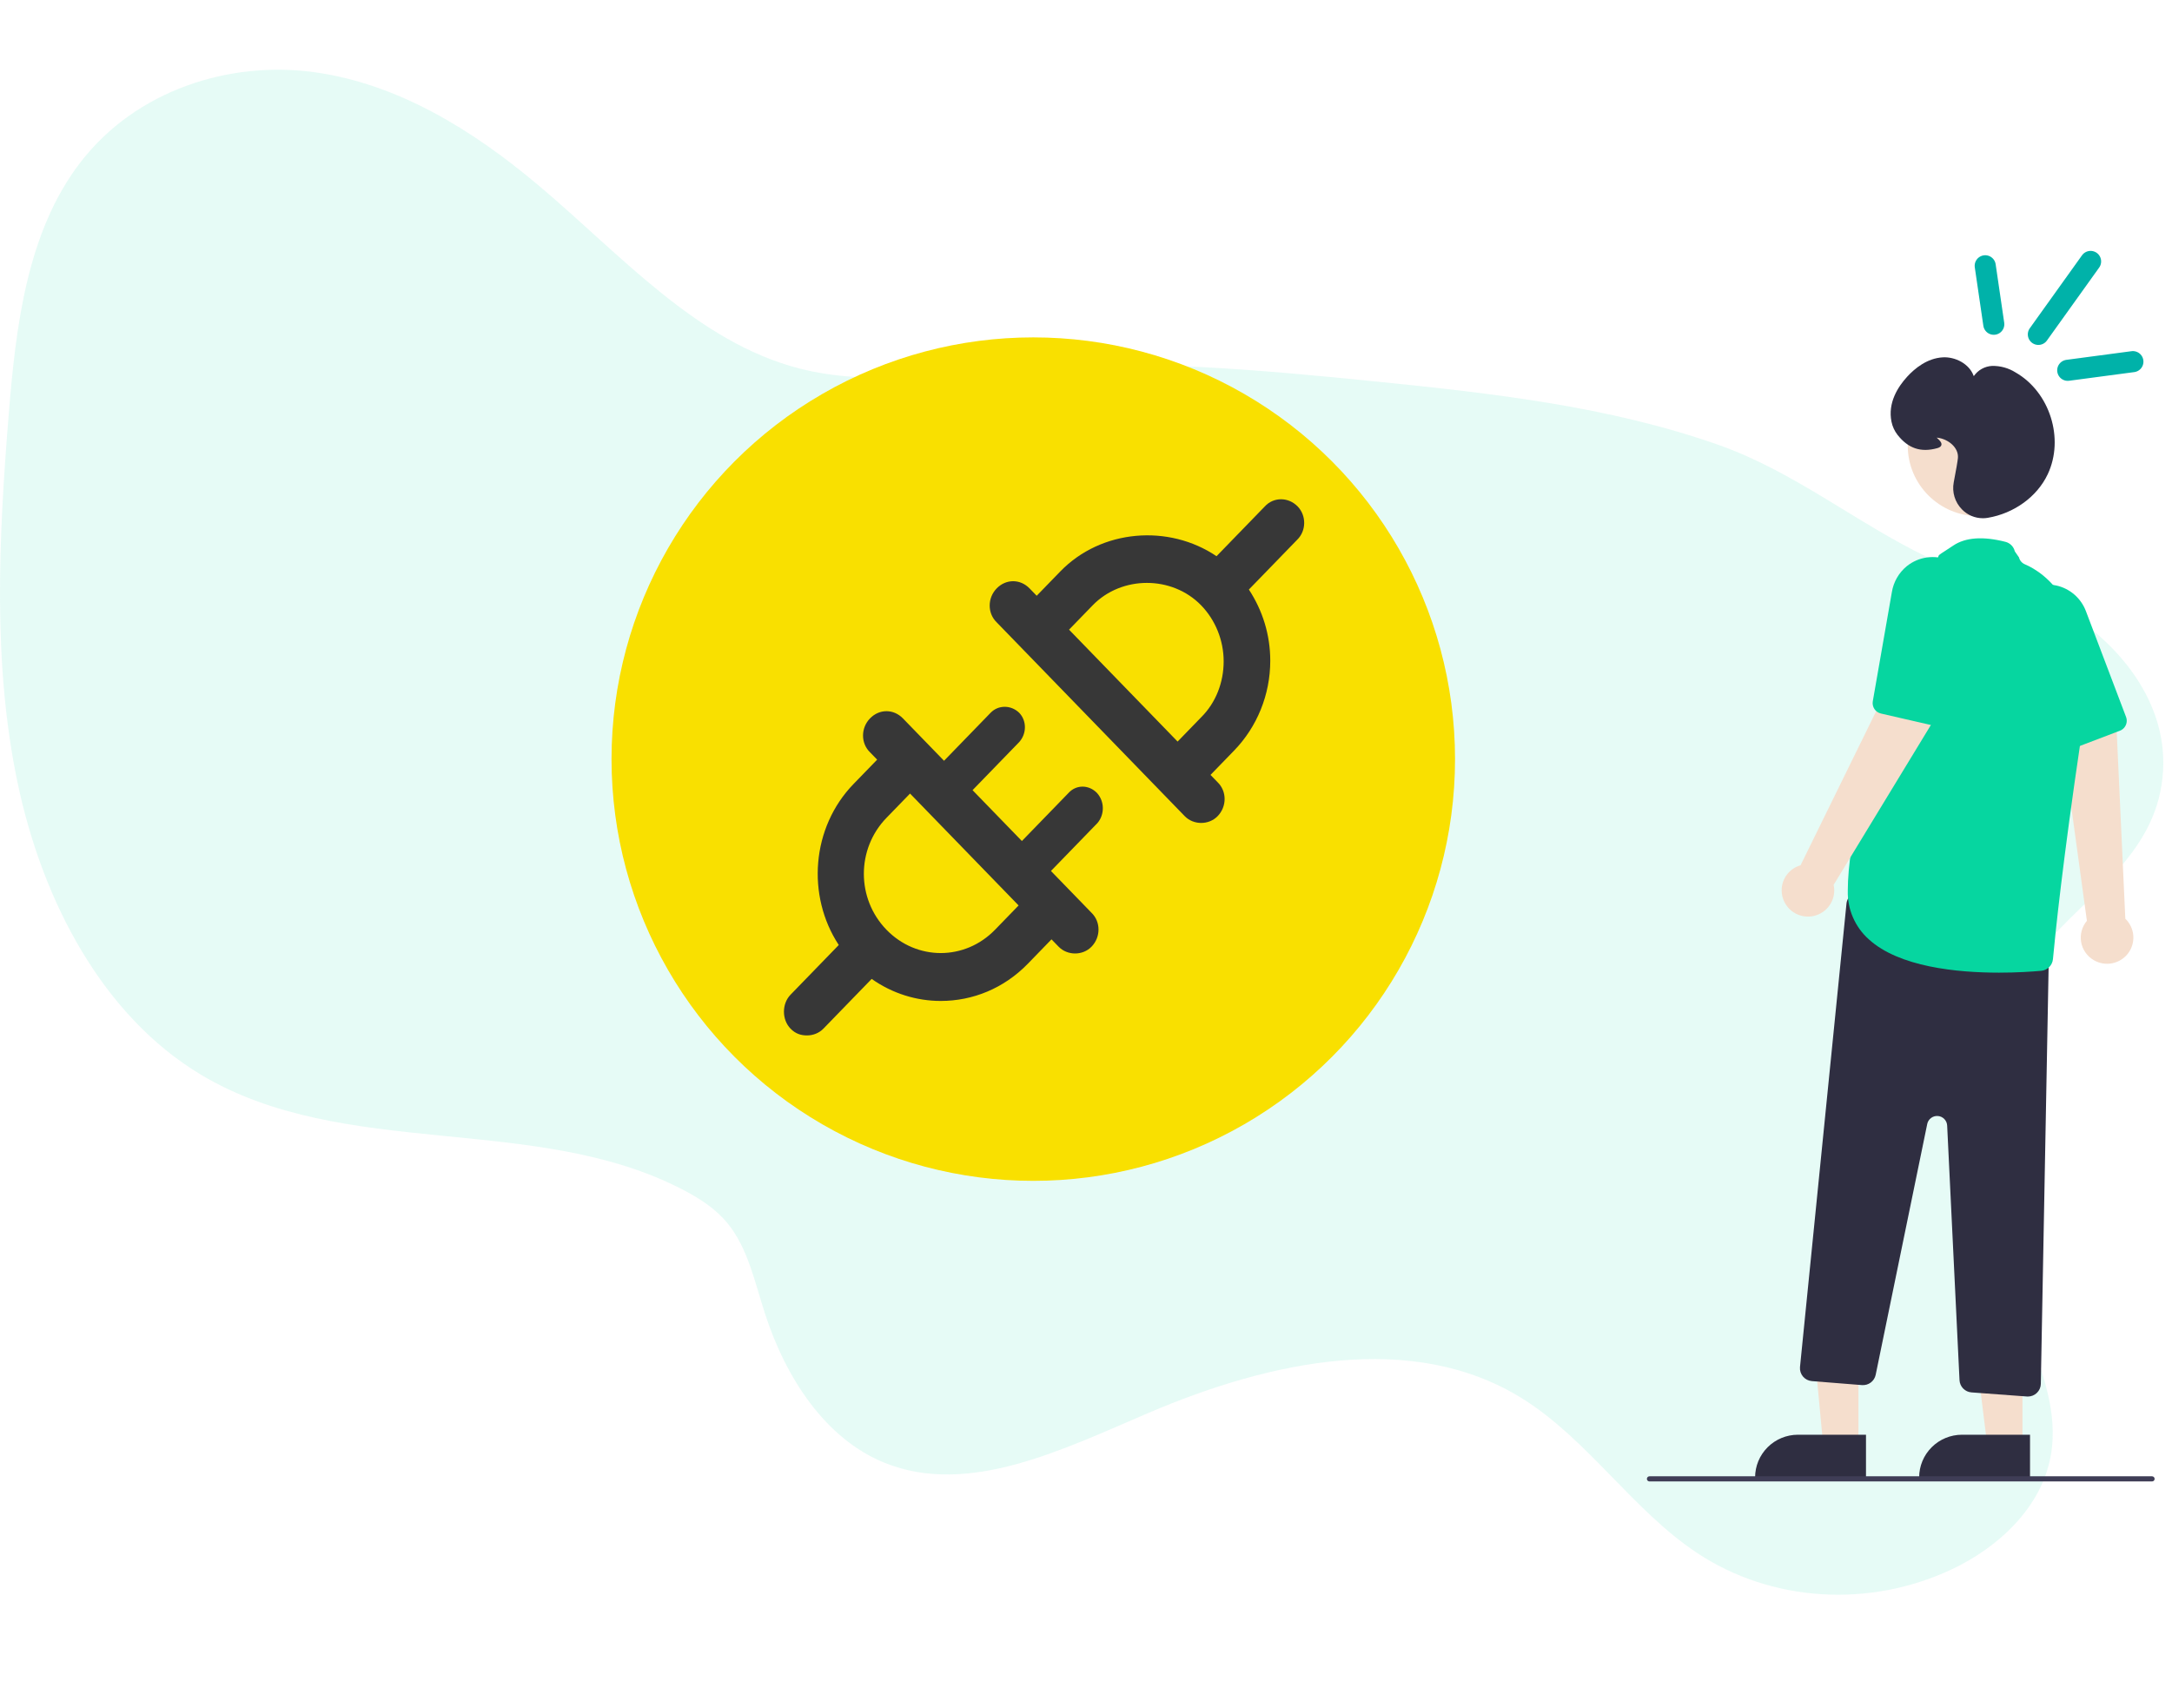 <svg width="206" height="162" viewBox="0 0 206 162" fill="none" xmlns="http://www.w3.org/2000/svg">
<path opacity="0.1" d="M192.913 90.947C185.699 100.834 188.08 114.946 192.249 126.19C193.646 129.953 195.233 133.934 194.508 138.029C193.624 143.035 189.467 146.786 185.147 148.829C177.27 152.552 167.965 151.958 160.919 147.267C154.839 143.218 150.559 136.489 144.36 132.633C133.987 126.182 120.52 129.065 108.975 133.99C100.807 137.474 91.859 141.961 83.9 138.743C78.298 136.48 74.527 130.717 72.542 124.557C71.584 121.583 70.913 118.355 69.005 116.027C67.87 114.643 66.37 113.678 64.828 112.872C50.752 105.51 32.648 110.111 19.002 101.898C9.789 96.35 4.055 85.586 1.673 74.269C-0.709 62.952 -0.12 51.005 0.829 39.263C1.504 30.919 2.57 22.001 7.593 15.444C12.905 8.511 21.808 5.756 29.77 6.842C37.731 7.927 44.869 12.345 51.114 17.617C58.924 24.195 66.11 32.453 75.824 34.951C82.44 36.651 89.469 35.448 96.348 34.916C107.845 34.029 119.302 35.05 130.689 36.204C141.589 37.309 152.565 38.542 162.889 42.162C170.194 44.724 175.985 49.566 182.864 52.875C187.347 55.032 192.279 55.533 196.498 58.319C201.705 61.752 206.411 67.832 204.884 75.13C203.441 82.067 196.745 85.7 192.913 90.947Z" fill="#06D6A0"/>
<path d="M198.584 91.069C198.27 90.888 198 90.641 197.793 90.345C197.585 90.049 197.445 89.711 197.383 89.355C197.321 88.999 197.337 88.634 197.432 88.286C197.526 87.937 197.696 87.613 197.929 87.337L195.346 68.505L200.728 68.769L201.573 87.137C202.012 87.559 202.281 88.127 202.329 88.733C202.376 89.34 202.199 89.942 201.831 90.427C201.462 90.912 200.928 91.245 200.33 91.363C199.731 91.481 199.11 91.377 198.584 91.069V91.069Z" fill="#F5DECD"/>
<path d="M201.466 69.018C201.356 69.148 201.214 69.248 201.055 69.308L196.218 71.149C195.975 71.241 195.706 71.237 195.466 71.138C195.226 71.038 195.033 70.851 194.927 70.614L190.642 61.013C190.231 60.122 190.161 59.112 190.446 58.173C190.656 57.504 191.044 56.903 191.568 56.434C192.092 55.965 192.733 55.647 193.424 55.511C193.955 55.402 194.504 55.41 195.032 55.534C195.665 55.674 196.252 55.97 196.741 56.394C197.23 56.818 197.606 57.357 197.834 57.962L201.643 68.004C201.707 68.173 201.724 68.357 201.693 68.535C201.662 68.713 201.583 68.88 201.466 69.018V69.018Z" fill="#06D6A0"/>
<path d="M176.262 137.033H172.915L171.701 124.101L176.262 124.162V137.033Z" fill="#F5DECD"/>
<path d="M170.524 136.079H176.977V140.131H166.459C166.459 139.056 166.887 138.026 167.649 137.266C168.411 136.506 169.445 136.079 170.523 136.079H170.524Z" fill="#2F2E41"/>
<path d="M191.819 137.033H188.473L186.881 124.162H191.82L191.819 137.033Z" fill="#F5DECD"/>
<path d="M186.082 136.079H192.535V140.131H182.018C182.018 139.056 182.446 138.026 183.208 137.266C183.97 136.506 185.004 136.079 186.081 136.079H186.082Z" fill="#2F2E41"/>
<path d="M192.24 132.453L186.985 132.065C186.686 132.043 186.405 131.913 186.195 131.699C185.986 131.485 185.862 131.202 185.847 130.903L184.675 106.752C184.664 106.521 184.568 106.301 184.406 106.135C184.244 105.968 184.027 105.867 183.795 105.849C183.563 105.831 183.332 105.898 183.146 106.037C182.96 106.177 182.832 106.379 182.785 106.606L177.896 130.397C177.836 130.69 177.67 130.95 177.43 131.13C177.191 131.309 176.894 131.395 176.595 131.372L171.843 130.993C171.683 130.98 171.526 130.936 171.382 130.863C171.239 130.789 171.111 130.689 171.006 130.566C170.902 130.444 170.822 130.302 170.773 130.149C170.723 129.996 170.704 129.835 170.717 129.674C170.717 129.666 170.718 129.658 170.719 129.65L175.127 85.7C175.144 85.528 175.198 85.362 175.284 85.212C175.37 85.062 175.487 84.932 175.627 84.831C175.767 84.729 175.927 84.658 176.097 84.623C176.266 84.587 176.441 84.588 176.61 84.625L193.372 88.258C193.65 88.319 193.898 88.473 194.074 88.695C194.25 88.917 194.344 89.193 194.34 89.477L193.559 131.255C193.553 131.575 193.421 131.88 193.192 132.105C192.963 132.33 192.655 132.456 192.334 132.457C192.303 132.457 192.272 132.455 192.24 132.453Z" fill="#2F2E41"/>
<path d="M187.642 48.952C191.345 48.952 194.346 45.959 194.346 42.267C194.346 38.575 191.345 35.581 187.642 35.581C183.939 35.581 180.938 38.575 180.938 42.267C180.938 45.959 183.939 48.952 187.642 48.952Z" fill="#F5DECD"/>
<path d="M177.241 89.09C176.596 88.513 176.084 87.804 175.741 87.012C175.397 86.219 175.229 85.362 175.25 84.499C175.25 74.891 183.591 53.423 183.852 52.755C183.876 52.593 184.096 52.524 185.252 51.746C186.408 50.968 188.073 50.848 190.204 51.391C190.42 51.446 190.618 51.559 190.774 51.719C190.93 51.878 191.04 52.077 191.091 52.294L191.487 52.865C191.522 53.01 191.59 53.144 191.686 53.258C191.783 53.372 191.904 53.461 192.042 53.52C193.76 54.241 199.221 57.569 197.36 70.093C195.631 81.727 194.93 88.568 194.709 90.971C194.682 91.256 194.557 91.523 194.354 91.725C194.151 91.927 193.883 92.052 193.597 92.077C192.755 92.153 191.309 92.253 189.588 92.253C185.595 92.251 180.121 91.715 177.241 89.09Z" fill="#06D6A0"/>
<path d="M169.23 85.53C169.07 85.206 168.984 84.85 168.977 84.489C168.97 84.128 169.043 83.77 169.19 83.439C169.337 83.109 169.555 82.815 169.828 82.578C170.101 82.341 170.423 82.167 170.772 82.067L179.15 64.995L183.472 68.204L173.909 83.926C174.039 84.52 173.945 85.141 173.645 85.671C173.346 86.201 172.862 86.603 172.285 86.801C171.708 86.999 171.078 86.979 170.515 86.744C169.952 86.51 169.495 86.078 169.23 85.53H169.23Z" fill="#F5DECD"/>
<path d="M183.944 68.822C183.78 68.868 183.607 68.873 183.441 68.835L178.396 67.676C178.142 67.617 177.921 67.465 177.777 67.249C177.633 67.033 177.578 66.77 177.622 66.514L179.431 56.161C179.587 55.193 180.094 54.316 180.854 53.694C181.404 53.255 182.061 52.971 182.758 52.873C183.455 52.776 184.166 52.867 184.816 53.138C185.318 53.343 185.769 53.654 186.138 54.05C186.585 54.519 186.907 55.09 187.076 55.714C187.246 56.338 187.256 56.994 187.107 57.623L184.659 68.077C184.617 68.254 184.529 68.416 184.403 68.547C184.277 68.678 184.119 68.773 183.944 68.822H183.944Z" fill="#06D6A0"/>
<path d="M186.073 48.307C185.747 47.975 185.506 47.569 185.371 47.124C185.236 46.679 185.211 46.208 185.298 45.752C185.532 44.533 185.669 43.735 185.695 43.445C185.784 42.452 184.778 41.648 183.782 41.519C183.743 41.514 183.711 41.511 183.684 41.509C183.709 41.533 183.737 41.559 183.761 41.582C183.95 41.759 184.185 41.98 184.129 42.207C184.095 42.344 183.97 42.441 183.745 42.504C182.188 42.939 180.988 42.54 179.97 41.248C179.684 40.881 179.487 40.452 179.395 39.996C179.03 38.212 180.002 36.691 180.882 35.73C181.607 34.937 182.782 33.975 184.265 33.892C185.418 33.828 186.789 34.489 187.198 35.681C187.392 35.396 187.649 35.159 187.951 34.99C188.252 34.821 188.588 34.724 188.934 34.706C189.721 34.69 190.495 34.904 191.161 35.324C194.412 37.181 195.809 41.604 194.212 44.983C193.207 47.109 191.03 48.691 188.531 49.113C188.375 49.139 188.216 49.153 188.058 49.153C187.687 49.152 187.32 49.077 186.978 48.932C186.637 48.786 186.329 48.574 186.072 48.308L186.073 48.307Z" fill="#2F2E41"/>
<path d="M156.442 140.51H204.107C204.172 140.51 204.234 140.484 204.28 140.439C204.326 140.393 204.352 140.331 204.352 140.266C204.352 140.202 204.326 140.14 204.28 140.094C204.234 140.048 204.172 140.022 204.107 140.022H156.442C156.377 140.022 156.315 140.048 156.269 140.094C156.223 140.14 156.197 140.202 156.197 140.266C156.197 140.331 156.223 140.393 156.269 140.439C156.315 140.484 156.377 140.51 156.442 140.51Z" fill="#3F3D56"/>
<path d="M188.285 25.209L189.097 30.754" stroke="#00B2A9" stroke-width="2" stroke-linecap="round"/>
<path d="M202.291 34.301L196.111 35.122" stroke="#00B2A9" stroke-width="2" stroke-linecap="round"/>
<path d="M198.279 24.796L193.325 31.716" stroke="#00B2A9" stroke-width="2" stroke-linecap="round"/>
<circle cx="98" cy="72" r="40" fill="#F9E000"/>
<g clip-path="url(#clip0)">
<path d="M104.044 75.212C103.264 74.408 102.068 74.408 101.34 75.212L96.92 79.768L92.24 74.944L96.66 70.388C97.388 69.584 97.388 68.351 96.66 67.601C95.88 66.85 94.684 66.85 93.956 67.601L89.536 72.157L85.636 68.137C84.752 67.226 83.4 67.226 82.516 68.137C81.632 69.048 81.632 70.495 82.516 71.353L83.192 72.05L80.956 74.355C76.952 78.482 76.484 84.967 79.552 89.63L74.976 94.347C74.144 95.205 74.144 96.706 74.976 97.563C75.444 98.046 75.964 98.207 76.536 98.207C77.108 98.207 77.68 97.992 78.096 97.563L82.672 92.847C84.648 94.24 86.936 94.937 89.224 94.937C92.24 94.937 95.204 93.758 97.492 91.399L99.728 89.094L100.404 89.791C100.82 90.22 101.392 90.434 101.964 90.434C102.536 90.434 103.108 90.22 103.524 89.791C104.408 88.88 104.408 87.433 103.524 86.575L99.676 82.609L104.096 78.053C104.772 77.249 104.772 76.016 104.044 75.212ZM94.372 88.183C91.512 91.131 86.936 91.131 84.076 88.183C81.216 85.235 81.216 80.519 84.076 77.57L86.312 75.266L96.608 85.879L94.372 88.183Z" fill="#373737"/>
<path d="M123.076 48.037C122.192 47.126 120.788 47.126 119.956 48.037L115.38 52.754C110.856 49.699 104.46 50.181 100.56 54.201L98.324 56.506L97.648 55.809C96.764 54.898 95.412 54.898 94.528 55.809C93.644 56.72 93.644 58.167 94.528 59.025L112.364 77.41C112.78 77.838 113.352 78.053 113.924 78.053C114.496 78.053 115.068 77.838 115.484 77.41C116.368 76.499 116.368 75.051 115.484 74.194L114.808 73.497L117.044 71.192C119.228 68.941 120.476 65.886 120.476 62.67C120.476 60.204 119.748 57.899 118.448 55.916L123.024 51.199C123.908 50.342 123.908 48.895 123.076 48.037ZM113.924 68.03L111.688 70.335L101.392 59.722L103.628 57.417C106.384 54.576 111.168 54.576 113.924 57.417C115.276 58.81 116.056 60.74 116.056 62.723C116.056 64.707 115.328 66.636 113.924 68.03Z" fill="#373737"/>
</g>
<defs>
<clipPath id="clip0">
<rect width="52" height="67" fill="white" transform="translate(73 46)"/>
</clipPath>
</defs>
</svg>
